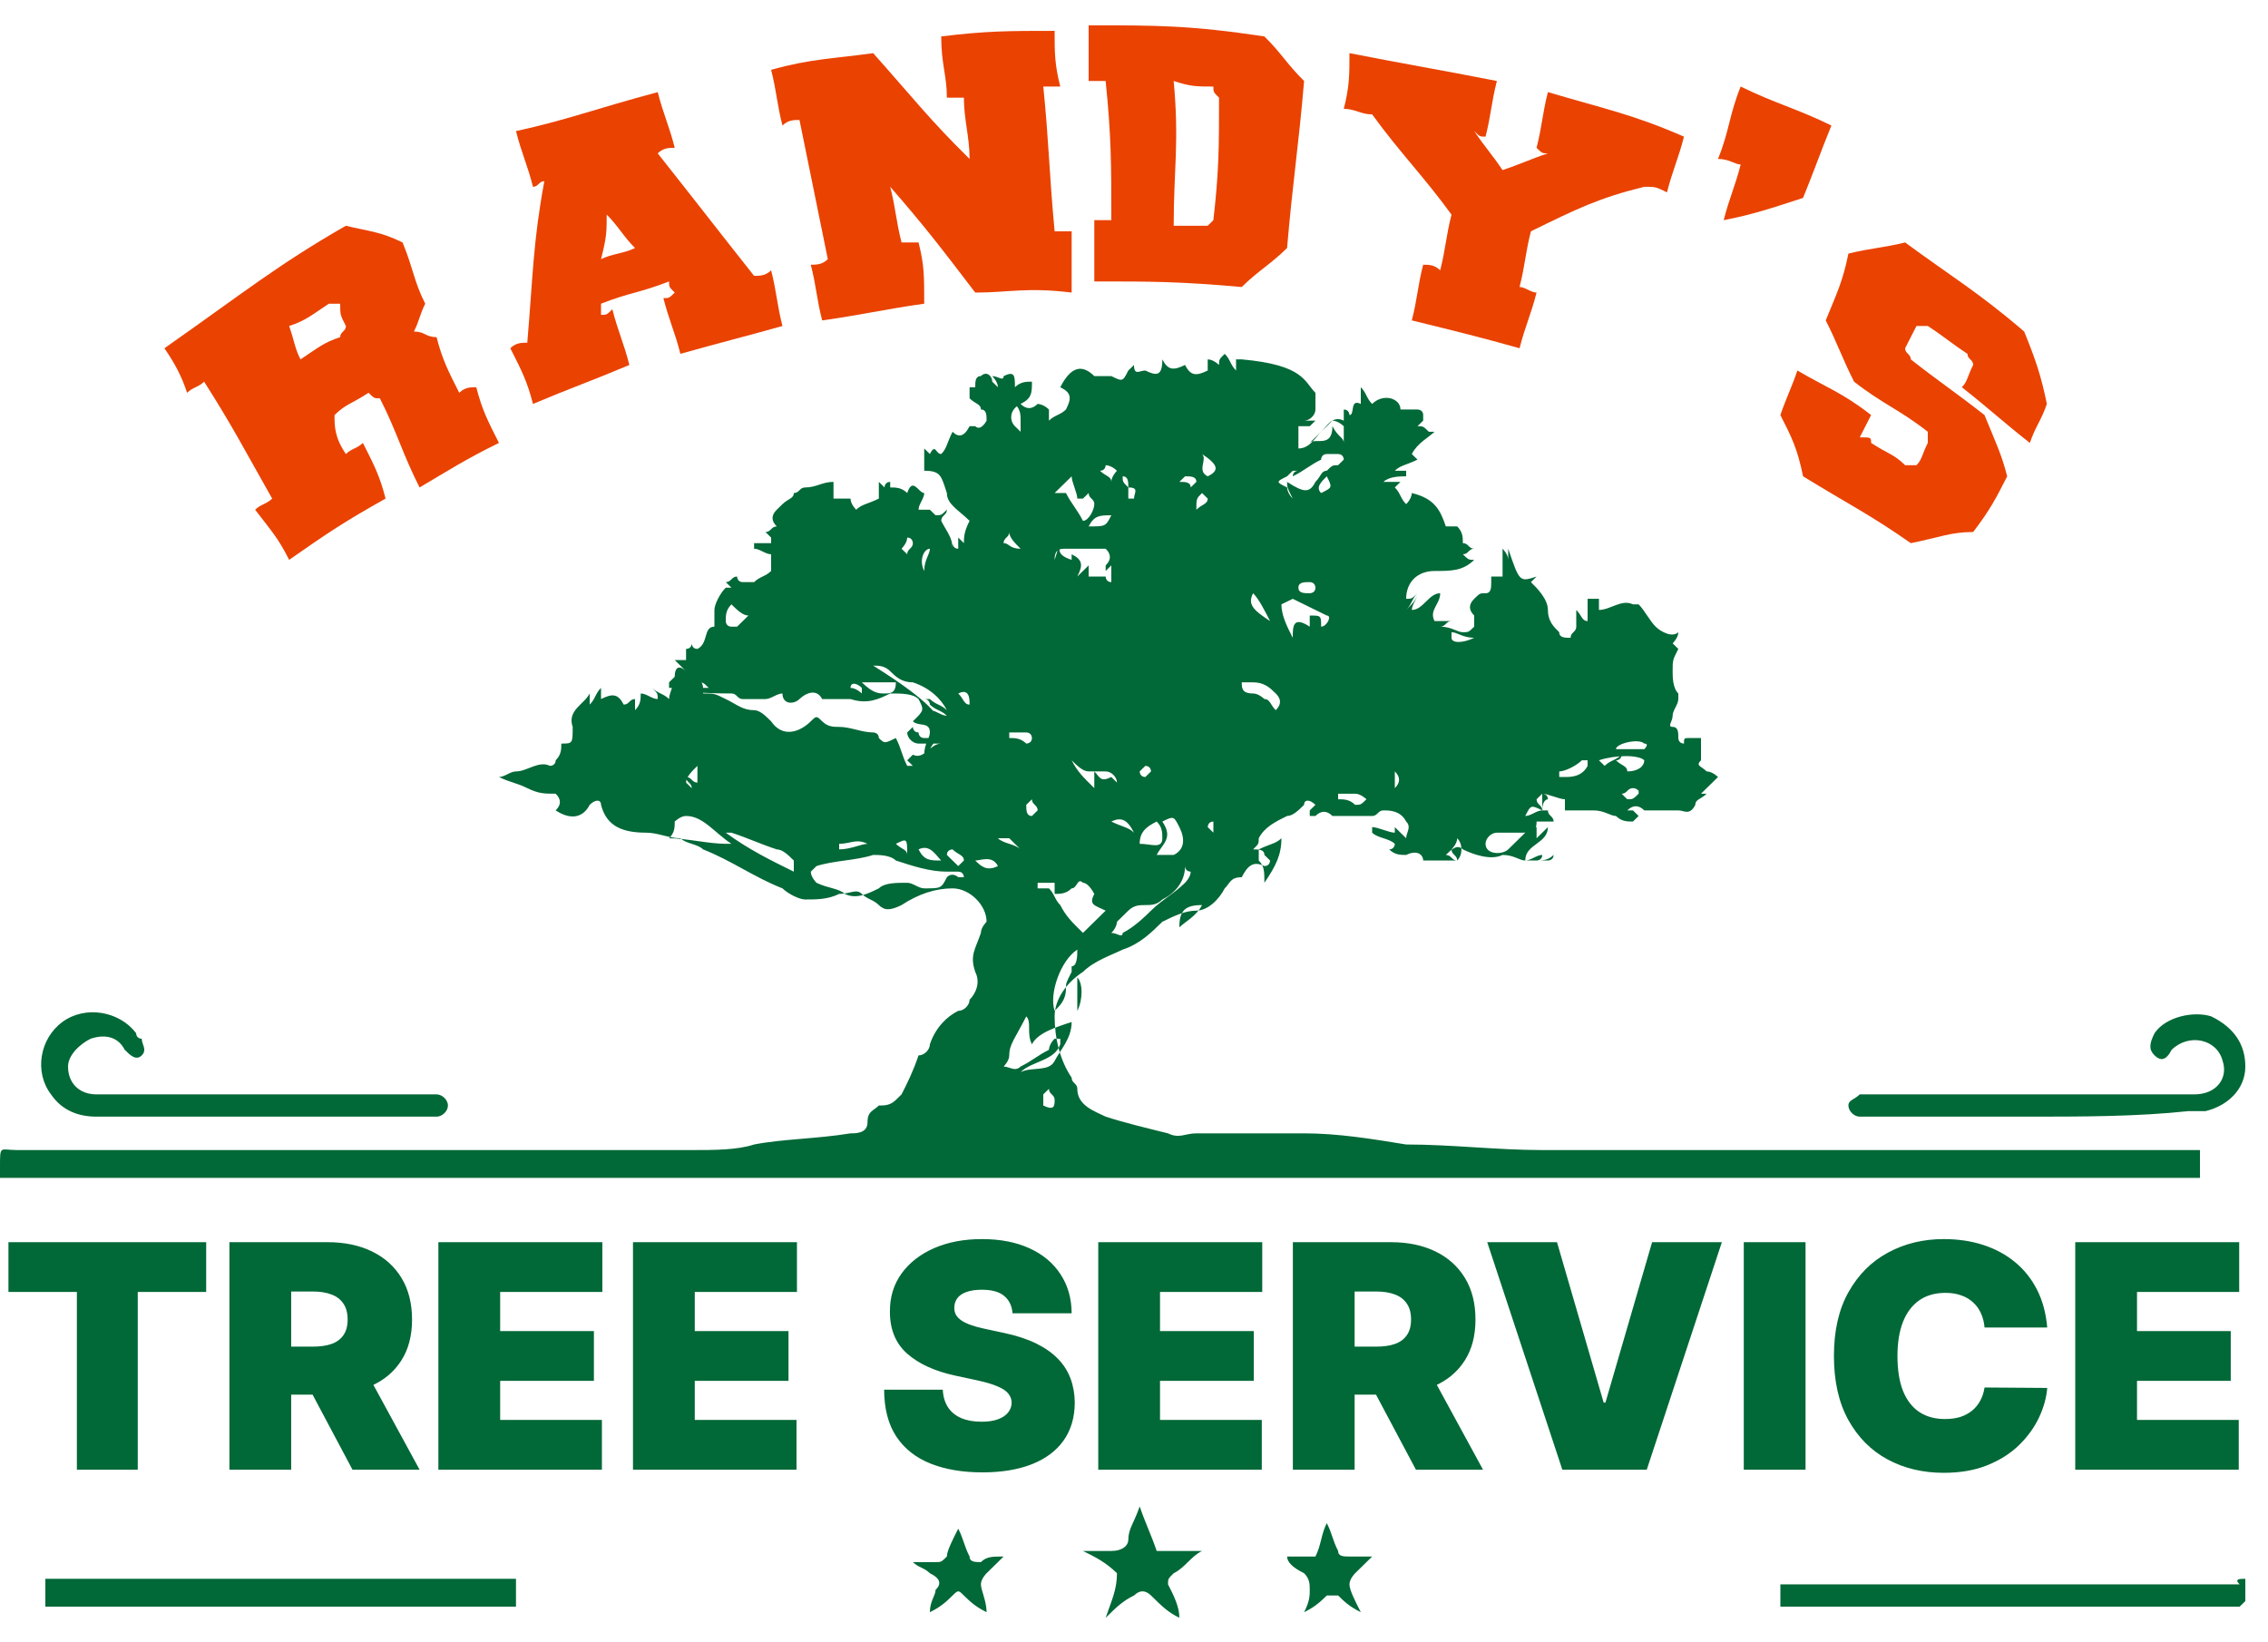 <svg width="87" height="63" viewBox="0 0 87 63" fill="none" xmlns="http://www.w3.org/2000/svg">
<path d="M36.105 27.67C36.105 27.884 36.322 27.884 36.322 28.097C36.54 28.311 36.54 28.311 36.322 28.524C36.105 28.311 35.888 28.311 35.67 28.738L35.453 28.951C35.453 28.524 35.67 28.311 35.67 28.097C35.67 27.67 35.235 27.884 35.017 27.67C35.453 27.243 35.453 27.243 35.235 26.816C35.017 26.602 34.583 26.602 34.148 26.602C33.712 26.816 33.278 27.029 32.625 26.816C32.407 26.816 32.19 26.816 31.973 26.816C31.755 26.816 31.538 26.816 31.538 26.816C31.32 26.388 30.885 26.602 30.668 26.816C30.45 27.029 30.015 27.029 30.015 26.602C29.797 26.602 29.58 26.816 29.363 26.816C29.145 26.816 28.71 26.816 28.492 26.816C28.275 26.816 28.275 26.602 28.058 26.602C27.84 26.602 26.1 26.602 25.883 26.388C26.1 26.388 26.317 26.388 26.535 26.388C26.317 26.388 25.883 26.388 25.665 26.388C25.665 26.388 25.665 26.388 25.665 26.175C25.883 26.175 25.883 26.175 26.1 26.175C26.317 26.175 26.535 26.175 26.753 26.388C26.97 26.388 26.97 26.388 27.188 26.388C26.97 26.175 26.97 26.175 26.753 26.175C26.535 26.175 26.1 26.175 25.883 26.175C25.665 26.175 25.665 26.175 25.448 26.175C25.448 26.175 25.448 26.175 25.665 26.175L25.883 25.961C25.883 25.534 26.1 25.534 26.317 25.748C26.1 25.534 26.1 25.534 25.883 25.32C26.1 25.32 26.317 25.32 26.317 25.32C26.317 25.107 26.317 25.107 26.317 24.893C26.535 24.893 26.535 24.68 26.535 24.68C26.535 24.68 26.535 24.893 26.753 24.893C27.188 24.68 26.97 24.039 27.405 24.039C27.405 23.825 27.405 23.612 27.405 23.398C27.405 23.184 27.622 22.757 27.84 22.544H28.058C28.058 22.544 28.058 22.544 27.84 22.33C28.058 22.33 28.058 22.116 28.275 22.116C28.275 22.116 28.275 22.33 28.492 22.33C28.71 22.33 28.71 22.33 28.927 22.33C29.145 22.116 29.363 22.116 29.58 21.903C29.58 21.903 29.58 21.903 29.58 21.689C29.58 21.476 29.58 21.476 29.58 21.262C29.363 21.262 29.145 21.049 28.927 21.049C28.927 21.049 28.927 21.049 28.927 20.835C29.145 20.835 29.363 20.835 29.58 20.835V20.621C29.58 20.621 29.58 20.621 29.363 20.408C29.58 20.408 29.58 20.194 29.797 20.194C29.58 19.98 29.58 19.767 29.797 19.553L30.015 19.34C30.233 19.126 30.45 19.126 30.45 18.913C30.668 18.913 30.668 18.699 30.885 18.699C31.32 18.699 31.538 18.485 31.973 18.485C31.973 18.699 31.973 18.913 31.973 19.126C32.19 19.126 32.407 19.126 32.625 19.126C32.625 19.34 32.843 19.553 32.843 19.553C33.06 19.34 33.278 19.34 33.712 19.126C33.712 18.913 33.712 18.699 33.712 18.485C33.93 18.699 33.93 18.699 33.93 18.699C33.93 18.699 33.93 18.485 34.148 18.485C34.148 18.699 34.148 18.699 34.148 18.699C34.365 18.699 34.583 18.699 34.8 18.913C35.017 18.272 35.235 18.913 35.453 18.913C35.453 19.126 35.235 19.34 35.235 19.553C35.453 19.553 35.67 19.553 35.67 19.553L35.888 19.767C36.105 19.767 36.105 19.767 36.322 19.553C36.322 19.767 36.105 19.767 36.105 19.98C36.322 20.408 36.54 20.621 36.54 21.049V20.835C36.54 20.835 36.54 21.049 36.758 21.049C36.758 20.835 36.758 20.621 36.758 20.621L36.975 20.835C36.975 20.621 36.975 20.408 37.193 19.98C37.41 20.194 37.41 20.194 37.41 20.194L37.193 19.98C36.758 19.553 36.322 19.34 36.322 18.913C36.105 18.272 36.105 18.058 35.453 18.058C35.453 17.845 35.453 17.845 35.453 17.631C35.453 17.417 35.453 17.417 35.453 17.204L35.67 17.417C35.888 16.99 35.888 17.417 36.105 17.417C36.322 17.204 36.322 16.99 36.54 16.563C36.758 16.777 36.975 16.777 37.193 16.349H37.41C37.627 16.563 37.845 16.136 37.845 16.136C37.845 15.922 37.845 15.709 37.627 15.709C37.627 15.495 37.41 15.495 37.193 15.281C37.193 15.281 37.193 15.068 37.193 14.854C37.41 14.854 37.41 14.854 37.41 14.854C37.41 14.641 37.41 14.427 37.627 14.427C37.845 14.213 38.062 14.427 38.062 14.641L38.28 14.854C38.28 14.641 38.062 14.427 38.062 14.427C38.28 14.427 38.498 14.641 38.498 14.427C38.932 14.213 38.932 14.427 38.932 14.854C39.15 14.641 39.367 14.641 39.585 14.641C39.585 15.068 39.585 15.281 39.15 15.495C38.715 15.709 38.715 16.136 38.932 16.349L39.15 16.563C39.15 16.349 39.15 16.349 39.15 16.136C39.15 15.922 39.15 15.709 38.932 15.495C39.15 15.495 39.15 15.495 39.15 15.495C39.367 15.709 39.585 15.709 39.803 15.495C39.803 15.495 40.02 15.495 40.237 15.709C40.237 15.709 40.237 15.922 40.237 16.136C40.455 15.922 40.672 15.922 40.89 15.709C41.108 15.281 41.108 15.068 40.672 14.854C41.108 14 41.542 14 41.977 14.427C42.195 14.427 42.413 14.427 42.63 14.427C43.065 14.641 43.065 14.641 43.282 14.213L43.5 14C43.5 14.427 43.718 14.213 43.935 14.213C44.37 14.427 44.587 14.427 44.587 13.786C44.805 14.213 45.023 14.213 45.458 14C45.675 14.427 45.892 14.427 46.328 14.213C46.328 14.213 46.328 14 46.328 13.786C46.545 13.786 46.763 14 46.763 14C46.763 13.786 46.763 13.786 46.98 13.573C47.197 13.786 47.197 14 47.415 14.213C47.415 14 47.415 13.786 47.415 13.786C47.415 13.786 47.415 13.786 47.633 13.786C50.025 14 50.025 14.641 50.46 15.068C50.46 15.281 50.46 15.495 50.46 15.709C50.46 15.922 50.242 16.136 50.025 16.136H50.242H50.46L50.242 16.349C50.025 16.349 50.025 16.349 49.807 16.349C49.807 16.563 49.807 16.777 49.807 17.204C50.242 17.204 50.46 16.777 50.678 16.563C50.895 16.349 51.112 15.922 51.547 16.136C51.547 15.922 51.547 15.922 51.547 15.709C51.765 15.709 51.765 15.922 51.765 15.922C51.983 15.922 51.765 15.281 52.2 15.495C52.2 15.281 52.2 15.068 52.2 14.854C52.417 15.068 52.417 15.281 52.635 15.495C53.07 15.068 53.722 15.281 53.722 15.709C53.94 15.709 54.157 15.709 54.375 15.709C54.375 15.709 54.593 15.709 54.593 15.922C54.593 15.922 54.593 15.922 54.593 16.136L54.375 16.349C54.593 16.349 54.593 16.349 54.81 16.563H55.028C54.81 16.777 54.375 16.99 54.157 17.417L54.375 17.631C53.94 17.845 53.722 17.845 53.505 18.058C53.722 18.058 53.722 18.058 53.94 18.058C53.94 18.058 53.94 18.058 53.94 18.272C53.722 18.272 53.288 18.272 53.07 18.485C53.288 18.485 53.505 18.485 53.722 18.485C53.505 18.699 53.505 18.699 53.505 18.699C53.722 18.913 53.722 19.126 53.94 19.34C54.157 19.126 54.157 18.913 54.157 18.913C55.028 19.126 55.245 19.553 55.462 20.194C55.68 20.194 55.68 20.194 55.898 20.194C56.115 20.408 56.115 20.621 56.115 20.835C56.333 20.835 56.333 21.049 56.55 21.049C56.333 21.049 56.333 21.262 56.115 21.262C56.333 21.476 56.333 21.476 56.55 21.476C56.115 21.903 55.68 21.903 55.028 21.903C54.375 21.903 53.94 22.33 53.94 22.971C54.157 22.971 54.157 22.971 54.375 22.757C54.157 22.971 54.157 23.184 53.94 23.398C54.157 23.184 54.375 22.971 54.375 22.757C54.375 22.971 54.157 23.184 54.157 23.398C54.593 23.398 54.81 22.757 55.245 22.757C55.245 23.184 54.81 23.398 55.028 23.825H55.245C55.462 23.825 55.462 23.825 55.68 23.825C55.462 23.825 55.462 24.039 55.245 24.039C55.68 24.039 55.898 24.252 56.115 24.252C56.333 24.252 56.333 24.252 56.55 24.039C56.55 24.039 56.55 23.825 56.55 23.612C56.333 23.398 56.333 23.184 56.55 22.971C56.767 22.757 56.767 22.757 56.985 22.757C57.203 22.757 57.203 22.544 57.203 22.33V22.116C57.42 22.116 57.638 22.116 57.638 22.116C57.638 21.689 57.638 21.476 57.638 21.049C57.638 21.049 57.855 21.262 57.855 21.476C57.855 21.262 57.855 21.262 57.855 21.049C58.29 22.33 58.29 22.33 58.943 22.116L58.725 22.33C58.943 22.544 59.377 22.971 59.377 23.398C59.377 23.825 59.595 24.039 59.812 24.252C59.812 24.466 60.03 24.466 60.248 24.466C60.248 24.252 60.465 24.252 60.465 24.039C60.465 23.825 60.465 23.612 60.465 23.398C60.682 23.612 60.682 23.825 60.9 23.825C60.9 23.612 60.9 23.398 60.9 22.971C61.117 22.971 61.117 22.971 61.335 22.971C61.335 23.184 61.335 23.184 61.335 23.398C61.77 23.398 62.205 22.971 62.64 23.184H62.858C63.075 23.398 63.292 23.825 63.51 24.039C63.727 24.252 64.162 24.466 64.38 24.252C64.38 24.466 64.162 24.68 64.162 24.68L64.38 24.893C64.162 25.32 64.162 25.32 64.162 25.748C64.162 25.961 64.162 26.388 64.38 26.602V26.816C64.38 27.029 64.162 27.243 64.162 27.456C64.162 27.67 63.945 27.884 64.162 27.884C64.38 27.884 64.38 28.097 64.38 28.311C64.38 28.311 64.38 28.524 64.597 28.524C64.597 28.311 64.597 28.311 64.815 28.311C65.032 28.311 65.032 28.311 65.25 28.311V28.524C65.25 28.738 65.25 28.738 65.25 28.951V29.165C65.032 29.379 65.25 29.379 65.468 29.592C65.685 29.592 65.903 29.806 65.903 29.806C65.685 30.02 65.468 30.233 65.25 30.447H65.468C65.25 30.66 65.032 30.66 65.032 30.874C64.815 31.301 64.597 31.087 64.38 31.087C64.162 31.087 63.727 31.087 63.51 31.087C63.292 31.087 63.075 31.087 63.075 31.087C62.858 30.874 62.64 30.874 62.422 31.087H62.64L62.858 31.301L62.64 31.515C62.422 31.515 62.205 31.515 61.987 31.301C61.77 31.301 61.553 31.087 61.117 31.087C60.682 31.087 60.465 31.087 60.03 31.087C60.03 30.874 60.03 30.874 60.03 30.66C59.812 30.66 59.377 30.447 59.16 30.447C59.16 30.66 59.16 30.874 59.16 31.087H59.377C59.377 31.301 59.595 31.301 59.595 31.515C59.377 31.515 59.16 31.515 58.943 31.515C58.943 31.942 58.725 31.942 58.29 31.942C58.072 31.942 57.638 31.942 57.42 31.942C57.203 31.942 56.985 32.156 56.985 32.369C56.985 32.796 57.638 32.796 57.855 32.583C58.072 32.369 58.29 32.156 58.508 31.942C58.508 31.942 58.725 31.728 58.943 31.728C58.943 31.942 58.943 31.942 58.943 32.156C59.16 31.942 59.16 31.942 59.377 31.728C59.377 32.369 58.508 32.369 58.508 33.01C58.725 33.01 58.943 32.796 59.16 32.796C59.16 33.01 58.943 33.01 58.943 33.01C59.16 33.01 59.377 33.01 59.595 32.796C59.595 33.01 59.377 33.01 59.377 33.01C59.16 33.01 58.725 33.01 58.508 33.01C58.29 33.01 58.072 32.796 57.638 32.796C57.203 33.01 56.55 32.796 56.115 32.583C55.898 32.369 55.68 32.583 55.462 32.796C55.68 32.796 55.68 33.01 55.898 33.01C55.462 33.01 55.028 33.01 54.593 33.01C54.593 32.796 54.375 32.583 53.94 32.796C53.722 32.796 53.505 32.796 53.288 32.583C53.505 32.583 53.505 32.369 53.505 32.369C53.288 32.156 52.852 32.156 52.635 31.942C52.635 31.942 52.635 31.942 52.635 31.728C52.852 31.728 53.288 31.942 53.505 31.942V31.728C53.722 31.942 53.722 31.942 53.94 32.156C53.94 31.942 54.157 31.728 53.94 31.515C53.722 31.087 53.288 31.087 53.07 31.087C52.852 31.087 52.852 31.301 52.635 31.301C52.2 31.301 51.765 31.301 51.33 31.301H51.112C50.895 31.087 50.678 31.087 50.46 31.301H50.242V31.087C50.242 31.087 50.242 31.087 50.46 30.874C50.242 30.66 50.025 30.66 50.025 30.874C49.807 31.087 49.59 31.301 49.373 31.301C48.938 31.515 48.502 31.728 48.285 32.156C48.285 32.369 48.285 32.369 48.068 32.583C48.285 32.583 48.502 32.583 48.502 32.796L48.72 33.01C48.72 33.01 48.72 33.223 48.502 33.223C48.068 33.01 47.85 33.223 47.633 33.651C47.197 33.651 47.197 33.864 46.98 34.078C46.763 34.505 46.328 34.932 45.892 34.932C45.458 34.932 45.023 35.146 44.587 35.359C44.153 35.787 43.718 36.214 43.065 36.427C42.63 36.641 41.977 36.855 41.542 37.282C40.89 37.709 40.455 38.35 40.455 38.99C40.455 39.845 40.672 40.699 41.108 41.34C41.108 41.554 41.325 41.554 41.325 41.767C41.325 42.408 41.977 42.622 42.413 42.835C43.065 43.049 43.935 43.262 44.805 43.476C45.24 43.69 45.458 43.476 45.892 43.476C46.328 43.476 46.763 43.476 46.98 43.476C47.633 43.476 48.285 43.476 48.938 43.476C49.373 43.476 49.59 43.476 50.025 43.476C51.33 43.476 52.635 43.69 53.94 43.903C55.68 43.903 57.42 44.117 59.16 44.117C67.425 44.117 75.69 44.117 83.955 44.117C84.172 44.117 84.172 44.117 84.39 44.117C84.39 44.544 84.39 44.758 84.39 45.185C56.115 45.185 28.058 45.185 0 45.185C0 44.971 0 44.971 0 44.758C0 43.903 3.8892e-07 44.117 0.652 44.117C9.352 44.117 18.052 44.117 26.535 44.117C27.405 44.117 28.275 44.117 28.927 43.903C30.015 43.69 31.32 43.69 32.625 43.476C32.843 43.476 33.278 43.476 33.278 43.049C33.278 42.622 33.495 42.622 33.712 42.408C33.93 42.408 34.148 42.408 34.365 42.194L34.583 41.981C34.8 41.554 35.017 41.127 35.235 40.486C35.453 40.486 35.67 40.272 35.67 40.059C35.888 39.418 36.322 38.99 36.758 38.777C36.975 38.777 37.193 38.563 37.193 38.35C37.41 38.136 37.627 37.709 37.41 37.282C37.193 36.641 37.41 36.427 37.627 35.787C37.627 35.573 37.845 35.359 37.845 35.359C37.845 34.719 37.193 34.078 36.54 34.078C35.888 34.078 35.235 34.291 34.583 34.719C34.148 34.932 33.93 34.932 33.712 34.719C33.495 34.505 33.278 34.505 33.06 34.291C32.843 34.078 32.625 34.291 32.19 34.291C31.755 34.505 31.32 34.505 30.885 34.505C30.668 34.505 30.233 34.291 30.015 34.078C28.927 33.651 28.058 33.01 26.97 32.583C26.753 32.369 26.317 32.369 26.1 32.156C25.665 32.156 25.23 31.942 24.795 31.942C23.925 31.942 23.273 31.728 23.055 30.874C23.055 30.66 22.837 30.66 22.62 30.874C22.402 31.301 21.968 31.515 21.315 31.087C21.532 30.874 21.532 30.66 21.315 30.447C20.88 30.447 20.663 30.447 20.227 30.233C19.793 30.02 19.575 30.02 19.14 29.806C19.358 29.806 19.575 29.592 19.793 29.592C20.227 29.592 20.663 29.165 21.098 29.379C21.098 29.379 21.315 29.379 21.315 29.165C21.532 28.951 21.532 28.738 21.532 28.524C21.968 28.524 21.968 28.524 21.968 27.884C21.75 27.243 22.402 27.029 22.62 26.602C22.62 26.816 22.62 26.816 22.62 27.029C22.837 26.816 22.837 26.602 23.055 26.388C23.055 26.602 23.055 26.602 23.055 26.816C23.49 26.602 23.707 26.602 23.925 27.029C24.142 27.029 24.142 26.816 24.36 26.816C24.36 27.029 24.36 27.029 24.36 27.243C24.578 27.029 24.578 26.816 24.578 26.602C24.795 26.602 25.012 26.816 25.23 26.816C25.23 26.602 25.23 26.602 25.012 26.388C25.23 26.602 25.448 26.602 25.665 26.816C25.665 26.602 25.883 26.175 25.883 25.961C25.883 26.175 25.883 26.175 25.883 26.388L26.1 26.175C26.1 25.961 26.535 25.961 26.753 25.961C26.753 25.961 26.97 26.175 26.97 26.388V26.602C27.405 26.602 27.405 26.602 27.84 26.816C28.275 27.029 28.492 27.243 28.927 27.243C29.145 27.243 29.363 27.456 29.58 27.67C30.015 28.311 30.668 28.097 31.102 27.67C31.32 27.456 31.32 27.456 31.538 27.67C31.755 27.884 31.973 27.884 32.19 27.884C32.625 27.884 33.06 28.097 33.495 28.097C33.495 28.097 33.712 28.097 33.712 28.311C33.93 28.524 33.93 28.524 34.365 28.311C34.583 28.738 34.583 28.951 34.8 29.379C34.8 29.379 34.8 29.379 35.017 29.379L34.8 29.165L35.017 28.951C35.453 29.165 35.67 28.524 36.105 28.524C35.888 28.524 35.888 28.524 35.67 28.524C35.453 28.524 35.453 28.524 35.235 28.524C35.017 28.524 34.8 28.311 34.8 28.097L35.017 27.884C35.017 27.884 35.017 28.097 35.235 28.097C35.235 28.097 35.235 28.311 35.453 28.311H35.67C35.67 28.097 35.67 28.097 35.67 27.884C35.888 27.884 35.888 28.097 36.105 28.097C35.888 27.884 35.888 27.67 35.67 27.456C35.67 27.456 35.67 27.456 35.67 27.243C35.888 27.243 36.105 27.456 36.322 27.456C36.105 27.243 35.888 27.243 35.67 27.029C35.67 27.029 35.67 26.816 35.453 26.816H35.67C35.888 27.029 36.105 27.029 36.322 27.243C36.105 26.816 35.67 26.388 35.017 26.175C34.583 26.175 34.365 25.961 34.148 25.748C33.93 25.534 33.712 25.534 33.495 25.534C35.888 27.029 35.888 27.456 36.105 27.67ZM36.758 33.651H36.975C36.975 33.651 36.975 33.437 36.758 33.437C36.758 33.437 36.54 33.437 36.322 33.437C35.67 33.437 35.017 33.223 34.365 33.01C34.148 32.796 33.712 32.796 33.495 32.796C32.843 33.01 31.973 33.01 31.32 33.223L31.102 33.437C31.102 33.651 31.32 33.864 31.32 33.864C31.755 34.078 32.19 34.078 32.407 34.291C32.843 34.505 33.278 34.291 33.712 34.078C33.93 33.864 34.365 33.864 34.8 33.864C35.017 33.864 35.235 34.078 35.453 34.078C36.105 34.078 36.105 34.078 36.322 33.651C36.54 33.437 36.758 33.651 36.758 33.651ZM38.715 40.486C38.715 40.699 38.498 40.913 38.498 40.913C38.715 40.913 38.932 41.127 39.15 40.913C39.585 40.699 39.803 40.486 40.237 40.272C40.237 40.272 40.237 40.059 40.455 39.845H40.672V40.059C40.455 40.699 39.585 40.699 39.15 41.127C39.585 40.913 40.237 41.127 40.455 40.699C40.672 40.272 41.108 39.845 41.108 39.204C40.455 39.418 39.803 39.631 39.585 40.059C39.367 39.631 39.585 39.204 39.367 38.99C38.932 39.845 38.715 40.059 38.715 40.486ZM40.672 20.621C40.89 20.621 40.89 20.621 40.672 20.621C40.672 21.049 40.455 21.262 41.108 21.476V21.262C41.542 21.476 41.542 21.689 41.325 22.116L41.542 21.903L41.76 21.689C41.76 21.903 41.76 22.116 41.76 22.33V22.116C41.977 22.116 42.195 22.116 42.413 22.116C42.413 22.116 42.413 22.33 42.63 22.33C42.63 22.116 42.63 21.903 42.63 21.689L42.413 21.903V21.689C42.63 21.476 42.63 21.262 42.413 21.049C42.195 21.049 41.977 21.049 41.977 21.049C41.542 21.049 41.325 21.049 40.89 21.049C40.672 21.049 40.455 21.049 40.455 21.476C40.672 20.835 40.672 20.621 40.672 20.621ZM40.455 33.864C40.237 33.864 40.02 33.864 39.803 33.864C39.803 33.864 39.803 33.864 39.803 34.078C40.02 34.078 40.02 34.078 40.237 34.078C40.455 34.291 40.455 34.505 40.672 34.719C40.89 35.146 41.108 35.359 41.542 35.787C41.76 35.573 41.977 35.359 42.413 34.932C41.977 34.719 41.76 34.719 41.977 34.291C41.977 34.291 41.76 33.864 41.542 33.864C41.325 33.651 41.325 34.078 41.108 34.078C40.89 34.291 40.672 34.291 40.455 34.291C40.455 33.864 40.455 33.864 40.455 33.864ZM44.587 34.505C44.37 34.719 44.153 34.719 43.935 34.719C43.718 34.719 43.5 34.719 43.282 34.932C43.065 35.146 43.065 35.146 42.847 35.359C42.847 35.359 42.847 35.573 42.63 35.787C42.847 35.787 43.065 36 43.065 35.787C43.5 35.573 43.935 35.146 44.153 34.932C44.587 34.505 45.023 34.291 45.458 33.864C45.458 33.864 45.675 33.651 45.675 33.437C45.675 33.437 45.458 33.437 45.458 33.223C45.458 33.864 45.023 34.291 44.587 34.505ZM25.665 32.156C26.317 32.156 27.188 32.369 27.84 32.369C27.84 32.369 27.84 32.369 28.058 32.369C27.405 31.942 26.97 31.301 26.317 31.301C26.1 31.301 25.883 31.515 25.883 31.515C25.883 31.728 25.883 31.942 25.665 32.156C25.665 32.156 25.665 31.942 25.665 32.156ZM50.242 24.039C50.242 23.825 50.242 23.612 50.242 23.612C50.678 23.612 50.678 23.612 50.678 24.039C50.895 24.039 51.112 23.612 50.895 23.612C50.46 23.398 50.025 23.184 49.59 22.971L49.155 23.184C49.155 23.612 49.373 24.039 49.59 24.466C49.59 24.039 49.59 23.612 50.242 24.039ZM30.45 33.437C30.668 33.437 30.668 33.437 30.45 33.437C30.45 33.223 30.45 33.01 30.45 33.01C30.233 32.796 30.015 32.583 29.797 32.583C29.145 32.369 28.71 32.156 28.058 31.942C28.058 31.942 28.058 31.942 27.84 31.942C28.71 32.583 29.58 33.01 30.45 33.437ZM50.46 18.485C50.678 18.272 50.678 18.058 50.895 18.058C51.112 17.845 51.112 17.845 51.33 17.845L51.547 17.631C51.547 17.631 51.547 17.417 51.33 17.417C51.112 17.417 51.112 17.417 50.895 17.417C50.678 17.417 50.678 17.631 50.678 17.631C50.242 17.845 50.025 18.058 49.59 18.272L49.373 18.485C50.025 18.913 50.242 18.913 50.46 18.485ZM44.37 32.796C44.587 32.796 45.023 32.796 45.023 32.796C45.458 32.583 45.458 32.156 45.24 31.728C45.023 31.301 45.023 31.301 44.587 31.515C45.023 32.156 44.587 32.369 44.37 32.796ZM41.977 19.34C41.977 19.126 41.76 19.126 41.76 18.913L41.542 19.126C41.542 19.126 41.542 19.126 41.325 19.126C41.325 18.913 41.108 18.485 41.108 18.272C40.89 18.485 40.672 18.699 40.455 18.913H40.672C40.672 18.913 40.672 18.913 40.89 18.913C41.108 19.34 41.325 19.553 41.542 19.98C41.76 19.98 41.977 19.553 41.977 19.34ZM49.155 32.156C48.938 32.369 48.72 32.369 48.285 32.583C48.285 32.583 48.285 32.583 48.285 32.796V33.01C48.502 33.223 48.502 33.437 48.502 33.864C48.938 33.223 49.155 32.796 49.155 32.156ZM48.938 26.602C48.72 26.388 48.502 26.175 48.068 26.175C47.85 26.175 47.85 26.175 47.633 26.175C47.633 26.388 47.633 26.602 48.068 26.602C48.285 26.602 48.502 26.816 48.502 26.816C48.72 26.816 48.72 27.029 48.938 27.243C49.155 27.029 49.155 26.816 48.938 26.602ZM63.075 29.165C62.858 28.951 61.987 28.951 61.335 29.165L61.553 29.379C61.77 29.165 61.987 29.165 62.205 28.951C62.205 28.951 62.205 29.165 61.987 29.165C62.205 29.379 62.422 29.379 62.422 29.592C62.858 29.592 63.075 29.379 63.075 29.165ZM60.9 29.379V29.165H60.682C60.465 29.379 60.03 29.592 59.812 29.592V29.806H60.03C60.248 29.806 60.682 29.806 60.9 29.379ZM41.325 36.427C40.672 36.855 40.237 38.136 40.455 38.777C40.672 38.563 40.89 38.35 40.89 37.922C40.89 37.709 40.89 37.709 41.108 37.282V37.068C41.325 37.068 41.325 36.641 41.325 36.427ZM41.977 30.233C41.977 30.02 41.977 29.806 41.977 29.592C42.195 29.806 42.195 30.02 42.63 29.806L42.847 30.02C42.847 29.806 42.63 29.592 42.413 29.592C42.195 29.592 41.977 29.592 41.76 29.592C41.542 29.592 41.325 29.379 41.108 29.165C41.325 29.592 41.542 29.806 41.977 30.233ZM51.547 16.99C51.547 16.777 51.547 16.563 51.547 16.349C51.547 16.349 51.33 16.136 51.112 16.136C50.895 16.349 50.46 16.777 50.242 16.99C50.46 16.777 51.112 17.204 51.112 16.349C51.33 16.777 51.547 16.777 51.547 16.99ZM44.587 32.156C44.587 31.942 44.587 31.728 44.37 31.515C43.935 31.728 43.718 31.942 43.718 32.369C44.153 32.369 44.587 32.583 44.587 32.156ZM49.373 18.485L49.59 18.272C49.59 18.272 49.59 18.058 49.807 18.058H49.59L49.373 18.272C48.938 18.485 48.938 18.485 49.373 18.699C49.373 18.699 49.373 18.913 49.59 19.126C49.373 18.699 49.373 18.699 49.373 18.485ZM63.075 28.738C63.075 28.738 63.292 28.524 63.075 28.524C62.858 28.311 61.987 28.524 61.987 28.738C62.422 28.738 62.858 28.738 63.075 28.738ZM33.93 26.602C34.148 26.602 34.365 26.602 34.365 26.175C33.93 26.175 33.495 26.175 33.06 26.175C33.495 26.602 33.712 26.602 33.93 26.602ZM48.068 22.757C47.85 23.184 48.068 23.398 48.72 23.825C48.502 23.398 48.285 22.971 48.068 22.757ZM28.058 23.184C28.058 23.398 28.058 23.398 28.058 23.184C27.84 23.398 27.84 23.612 27.84 23.825C27.84 23.825 27.84 24.039 28.058 24.039H28.275C28.275 24.039 28.492 23.825 28.71 23.612C28.492 23.612 28.275 23.398 28.058 23.184ZM26.317 30.02L26.535 30.233C26.535 30.02 26.317 30.02 26.317 29.806C26.535 29.806 26.535 30.02 26.753 30.02C26.753 29.806 26.753 29.592 26.753 29.379C26.535 29.592 26.317 29.806 26.317 30.02ZM43.282 18.699C43.282 18.913 43.282 18.913 43.282 19.126H43.5C43.5 18.913 43.718 18.699 43.282 18.699C43.282 18.485 43.282 18.272 43.065 18.272C43.065 18.485 43.065 18.485 43.282 18.699ZM46.328 18.272C46.763 18.058 46.763 17.845 46.11 17.417C46.328 17.631 45.892 18.058 46.328 18.272ZM55.898 32.156C55.898 32.369 55.68 32.583 55.68 32.583C55.68 32.796 55.898 32.796 55.898 33.01C56.115 32.796 56.115 32.369 55.898 32.156ZM51.983 30.874C52.2 30.874 52.2 30.874 52.417 30.66C52.417 30.66 52.2 30.447 51.983 30.447C51.765 30.447 51.547 30.447 51.33 30.447C51.33 30.447 51.33 30.447 51.33 30.66C51.547 30.66 51.765 30.66 51.983 30.874ZM40.455 42.194C40.455 41.981 40.237 41.981 40.237 41.767L40.02 41.981C40.02 42.194 40.02 42.194 40.02 42.408C40.455 42.622 40.455 42.408 40.455 42.194ZM41.325 37.495C41.325 37.922 41.325 38.35 41.325 38.777C41.542 38.35 41.542 37.709 41.325 37.495ZM46.11 34.719C45.458 34.719 45.24 34.932 45.24 35.573C45.458 35.359 45.892 35.146 46.11 34.719ZM38.28 33.223C38.062 32.796 37.627 33.01 37.41 33.01C37.627 33.223 37.845 33.437 38.28 33.223ZM42.63 18.485C42.63 18.272 42.847 18.058 42.847 18.058C42.63 17.845 42.413 17.845 42.413 17.845C42.413 17.845 42.413 18.058 42.195 18.058C42.413 18.272 42.63 18.272 42.63 18.485ZM39.367 28.524C39.367 28.524 39.585 28.524 39.585 28.311C39.585 28.311 39.585 28.097 39.367 28.097C39.15 28.097 38.932 28.097 38.715 28.097V28.311C38.932 28.311 39.15 28.311 39.367 28.524ZM42.63 19.767C42.195 19.767 41.977 19.767 41.76 20.194C42.413 20.194 42.413 20.194 42.63 19.767ZM56.55 24.466C56.115 24.466 55.898 24.252 55.68 24.252C55.68 24.252 55.68 24.252 55.68 24.466C55.68 24.68 56.115 24.68 56.55 24.466ZM36.105 33.01C35.888 32.796 35.67 32.369 35.235 32.583C35.453 33.01 35.67 33.01 36.105 33.01ZM39.585 31.301L39.803 31.087C39.803 30.874 39.585 30.874 39.585 30.66L39.367 30.874C39.367 31.087 39.367 31.301 39.585 31.301ZM33.278 32.369C33.278 32.369 33.278 32.156 33.278 32.369C32.843 32.156 32.625 32.369 32.19 32.369V32.583C32.625 32.583 33.06 32.369 33.278 32.369ZM45.675 18.699L45.892 18.485C45.892 18.272 45.675 18.272 45.458 18.272L45.24 18.485C45.458 18.485 45.675 18.485 45.675 18.699ZM50.678 18.913C50.678 19.126 50.678 19.126 50.678 18.913C51.112 18.699 51.112 18.699 50.895 18.272C50.678 18.485 50.46 18.699 50.678 18.913ZM50.242 22.757C50.242 22.757 50.46 22.757 50.46 22.544C50.46 22.544 50.46 22.33 50.242 22.33C50.025 22.33 49.807 22.33 49.807 22.544C49.807 22.757 50.025 22.757 50.242 22.757ZM45.892 19.553C46.11 19.34 46.328 19.34 46.328 19.126L46.11 18.913C45.892 19.126 45.892 19.126 45.892 19.553ZM62.64 30.233C62.422 30.233 62.422 30.447 62.205 30.447L62.422 30.66C62.64 30.66 62.64 30.66 62.858 30.447C62.858 30.447 62.858 30.447 62.858 30.233C62.858 30.447 62.858 30.233 62.64 30.233ZM36.975 33.01C36.975 32.796 36.758 32.796 36.54 32.583C36.54 32.583 36.322 32.583 36.322 32.796C36.54 33.01 36.54 33.01 36.758 33.223C36.975 33.01 36.975 33.01 36.975 33.01ZM35.453 21.903C35.453 21.476 35.67 21.262 35.67 21.049C35.453 21.049 35.235 21.476 35.453 21.903ZM38.715 32.156C38.498 32.156 38.498 32.156 38.28 32.156C38.498 32.369 38.932 32.369 39.15 32.583C38.932 32.369 38.715 32.156 38.715 32.156ZM39.15 21.049C38.932 20.835 38.715 20.621 38.715 20.408C38.715 20.621 38.498 20.621 38.498 20.835C38.715 20.835 38.715 21.049 39.15 21.049ZM34.583 21.049L34.8 21.262C34.8 21.049 35.017 21.049 35.017 20.835C35.017 20.835 35.017 20.621 34.8 20.621C34.8 20.835 34.583 21.049 34.583 21.049ZM44.153 29.592C44.153 29.592 44.153 29.379 43.935 29.379L43.718 29.592C43.718 29.592 43.718 29.806 43.935 29.806L44.153 29.592ZM43.5 31.942C43.282 31.515 43.065 31.301 42.63 31.515C43.065 31.728 43.282 31.728 43.5 31.942ZM32.625 26.388C32.843 26.388 33.06 26.602 33.06 26.602V26.388C32.843 26.175 32.625 26.175 32.625 26.388C32.407 26.388 32.407 26.388 32.625 26.388ZM59.377 30.66C59.377 30.447 59.16 30.447 59.16 30.447L58.943 30.66C58.943 30.874 59.16 30.874 59.16 31.087C59.16 30.66 59.377 30.66 59.377 30.66ZM34.365 32.369C34.583 32.583 34.8 32.583 34.8 32.796C34.8 32.156 34.8 32.156 34.365 32.369ZM46.545 31.515C46.328 31.515 46.328 31.515 46.545 31.515C46.328 31.515 46.328 31.728 46.328 31.728L46.545 31.942C46.545 31.942 46.545 31.728 46.545 31.515ZM37.193 27.029C37.193 26.816 37.193 26.388 36.758 26.602C36.975 26.816 36.975 27.029 37.193 27.029ZM59.16 31.087C58.725 30.874 58.725 30.874 58.508 31.301C58.725 31.301 58.943 31.087 59.16 31.087ZM53.505 30.233C53.722 30.02 53.722 29.806 53.505 29.592C53.505 29.806 53.505 30.02 53.505 30.233Z" fill="#016837"/>
<path d="M86.13 60.564C86.13 60.777 86.13 61.204 86.13 61.418L85.912 61.632H85.695C80.04 61.632 74.385 61.632 68.73 61.632C68.513 61.632 68.295 61.632 68.295 61.632C68.295 61.418 68.295 60.991 68.295 60.777C68.295 60.777 68.295 60.777 68.513 60.777H68.73C74.385 60.777 80.257 60.777 85.912 60.777C85.695 60.564 85.912 60.564 86.13 60.564Z" fill="#016837"/>
<path d="M19.793 60.564C19.793 60.991 19.793 61.204 19.793 61.632C13.703 61.632 7.83 61.632 1.74 61.632C1.74 61.204 1.74 60.991 1.74 60.564C7.612 60.564 13.703 60.564 19.793 60.564Z" fill="#016837"/>
<path d="M77.865 42.835C75.907 42.835 73.733 42.835 71.775 42.835C71.558 42.835 71.558 42.835 71.34 42.835C71.123 42.835 70.905 42.622 70.905 42.408C70.905 42.194 71.123 42.194 71.34 41.981C71.34 41.981 71.558 41.981 71.775 41.981C75.907 41.981 80.04 41.981 84.172 41.981C85.043 41.981 85.478 41.34 85.26 40.699C85.043 39.845 83.955 39.631 83.302 40.272C83.085 40.699 82.868 40.699 82.65 40.486C82.433 40.272 82.433 40.059 82.65 39.631C83.085 38.99 84.172 38.777 84.825 38.99C85.695 39.418 86.13 40.059 86.13 40.913C86.13 41.767 85.478 42.408 84.608 42.622C84.39 42.622 84.172 42.622 83.955 42.622C81.998 42.835 79.823 42.835 77.865 42.835Z" fill="#016837"/>
<path d="M9.787 42.835C7.83 42.835 5.655 42.835 3.697 42.835C3.045 42.835 2.392 42.622 1.957 41.981C1.305 41.127 1.522 39.845 2.392 39.204C3.262 38.563 4.567 38.777 5.22 39.631C5.22 39.631 5.22 39.845 5.437 39.845C5.437 40.059 5.655 40.272 5.437 40.486C5.22 40.699 5.002 40.486 4.785 40.272C4.567 39.845 4.132 39.631 3.48 39.845C3.045 40.059 2.61 40.486 2.61 40.913C2.61 41.554 3.045 41.981 3.697 41.981C3.915 41.981 3.915 41.981 4.132 41.981C8.265 41.981 12.18 41.981 16.312 41.981C16.53 41.981 16.53 41.981 16.747 41.981C16.965 41.981 17.183 42.194 17.183 42.408C17.183 42.622 16.965 42.835 16.747 42.835C16.53 42.835 16.53 42.835 16.312 42.835C13.92 42.835 11.963 42.835 9.787 42.835Z" fill="#016837"/>
<path d="M45.24 62.059C44.805 61.845 44.587 61.632 44.153 61.204C43.935 60.991 43.718 60.991 43.5 61.204C43.065 61.418 42.847 61.632 42.413 62.059C42.63 61.418 42.847 60.991 42.847 60.35C42.413 59.923 41.977 59.709 41.542 59.496C41.977 59.496 42.413 59.496 42.63 59.496C43.065 59.496 43.282 59.282 43.282 59.069C43.282 58.641 43.5 58.428 43.718 57.787C43.935 58.428 44.153 58.855 44.37 59.496C45.023 59.496 45.458 59.496 46.11 59.496C45.675 59.709 45.458 60.136 45.023 60.35C44.805 60.564 44.805 60.564 44.805 60.777C45.023 61.204 45.24 61.632 45.24 62.059Z" fill="#016837"/>
<path d="M49.373 59.709C49.807 59.709 50.242 59.709 50.46 59.709C50.678 59.282 50.678 58.855 50.895 58.428C51.112 58.855 51.112 59.069 51.33 59.496C51.33 59.709 51.547 59.709 51.765 59.709C51.983 59.709 52.417 59.709 52.635 59.709C52.417 59.923 52.2 60.136 51.983 60.35C51.983 60.35 51.765 60.564 51.765 60.777C51.765 60.991 51.983 61.418 52.2 61.845C51.765 61.632 51.547 61.418 51.33 61.204C51.33 61.204 51.112 61.204 50.895 61.204C50.678 61.418 50.46 61.632 50.025 61.845C50.242 61.418 50.242 61.204 50.242 60.991C50.242 60.777 50.242 60.564 50.025 60.35C49.59 60.136 49.373 59.923 49.373 59.709Z" fill="#016837"/>
<path d="M38.498 59.709C38.28 59.923 38.062 60.136 37.845 60.35C37.845 60.35 37.627 60.564 37.627 60.777C37.627 60.991 37.845 61.418 37.845 61.845C37.41 61.632 37.193 61.418 36.975 61.205C36.758 60.991 36.758 60.991 36.54 61.205C36.322 61.418 36.105 61.632 35.67 61.845C35.67 61.418 35.888 61.205 35.888 60.991C36.105 60.777 36.105 60.564 35.67 60.35C35.453 60.136 35.235 60.136 35.017 59.923C35.235 59.923 35.67 59.923 35.888 59.923C36.105 59.923 36.105 59.923 36.322 59.709C36.322 59.496 36.54 59.069 36.758 58.641C36.975 59.069 36.975 59.282 37.193 59.709C37.193 59.923 37.41 59.923 37.627 59.923C37.845 59.709 38.062 59.709 38.498 59.709Z" fill="#016837"/>
<path d="M0.324 49.56V47.651H7.909V49.56H5.284V56.379H2.949V49.56H0.324ZM8.801 56.379V47.651H12.568C13.216 47.651 13.782 47.769 14.268 48.005C14.754 48.241 15.132 48.58 15.402 49.023C15.671 49.467 15.806 49.998 15.806 50.617C15.806 51.242 15.667 51.769 15.389 52.198C15.113 52.627 14.726 52.951 14.226 53.17C13.728 53.389 13.147 53.498 12.483 53.498H10.233V51.657H12.005C12.284 51.657 12.521 51.623 12.717 51.555C12.916 51.484 13.068 51.371 13.173 51.218C13.281 51.065 13.335 50.864 13.335 50.617C13.335 50.367 13.281 50.164 13.173 50.008C13.068 49.849 12.916 49.732 12.717 49.658C12.521 49.582 12.284 49.543 12.005 49.543H11.17V56.379H8.801ZM13.914 52.373L16.096 56.379H13.522L11.392 52.373H13.914ZM16.816 56.379V47.651H23.106V49.56H19.186V51.06H22.782V52.97H19.186V54.47H23.089V56.379H16.816ZM24.281 56.379V47.651H30.571V49.56H26.651V51.06H30.247V52.97H26.651V54.47H30.554V56.379H24.281ZM38.841 50.379C38.819 50.095 38.712 49.873 38.522 49.714C38.334 49.555 38.049 49.475 37.665 49.475C37.421 49.475 37.221 49.505 37.064 49.565C36.911 49.621 36.797 49.7 36.723 49.799C36.65 49.898 36.611 50.012 36.608 50.14C36.603 50.245 36.621 50.34 36.664 50.425C36.709 50.508 36.78 50.583 36.877 50.651C36.973 50.717 37.097 50.776 37.248 50.83C37.398 50.884 37.577 50.933 37.784 50.975L38.5 51.129C38.983 51.231 39.397 51.366 39.74 51.533C40.084 51.701 40.365 51.898 40.584 52.126C40.803 52.35 40.963 52.603 41.066 52.884C41.171 53.166 41.225 53.472 41.228 53.805C41.225 54.379 41.081 54.864 40.797 55.262C40.513 55.66 40.107 55.962 39.578 56.17C39.053 56.377 38.421 56.481 37.682 56.481C36.924 56.481 36.262 56.369 35.696 56.144C35.134 55.92 34.696 55.575 34.384 55.109C34.074 54.64 33.918 54.041 33.915 53.31H36.165C36.179 53.578 36.246 53.802 36.365 53.984C36.485 54.166 36.652 54.303 36.868 54.397C37.087 54.491 37.347 54.538 37.648 54.538C37.901 54.538 38.113 54.507 38.283 54.444C38.453 54.382 38.583 54.295 38.671 54.184C38.759 54.073 38.804 53.947 38.807 53.805C38.804 53.671 38.76 53.555 38.675 53.455C38.593 53.353 38.456 53.262 38.266 53.183C38.076 53.1 37.819 53.023 37.495 52.953L36.625 52.765C35.853 52.597 35.243 52.318 34.797 51.925C34.354 51.531 34.134 50.992 34.137 50.31C34.134 49.757 34.282 49.272 34.58 48.857C34.881 48.44 35.297 48.114 35.828 47.882C36.363 47.648 36.975 47.532 37.665 47.532C38.37 47.532 38.979 47.65 39.493 47.886C40.008 48.121 40.404 48.454 40.682 48.883C40.963 49.309 41.105 49.808 41.108 50.379H38.841ZM42.129 56.379V47.651H48.419V49.56H44.498V51.06H48.095V52.97H44.498V54.47H48.402V56.379H42.129ZM49.594 56.379V47.651H53.361C54.008 47.651 54.575 47.769 55.061 48.005C55.547 48.241 55.925 48.58 56.195 49.023C56.465 49.467 56.599 49.998 56.599 50.617C56.599 51.242 56.46 51.769 56.182 52.198C55.906 52.627 55.519 52.951 55.019 53.17C54.521 53.389 53.94 53.498 53.276 53.498H51.026V51.657H52.798C53.077 51.657 53.314 51.623 53.51 51.555C53.709 51.484 53.861 51.371 53.966 51.218C54.074 51.065 54.128 50.864 54.128 50.617C54.128 50.367 54.074 50.164 53.966 50.008C53.861 49.849 53.709 49.732 53.51 49.658C53.314 49.582 53.077 49.543 52.798 49.543H51.963V56.379H49.594ZM54.707 52.373L56.889 56.379H54.315L52.185 52.373H54.707ZM59.726 47.651L61.516 53.805H61.584L63.374 47.651H66.05L63.169 56.379H59.931L57.05 47.651H59.726ZM69.26 47.651V56.379H66.891V47.651H69.26ZM78.531 50.924H76.127C76.11 50.725 76.065 50.545 75.991 50.383C75.92 50.221 75.82 50.082 75.692 49.965C75.567 49.846 75.415 49.755 75.237 49.693C75.058 49.627 74.854 49.595 74.627 49.595C74.229 49.595 73.893 49.691 73.617 49.884C73.344 50.078 73.137 50.355 72.995 50.715C72.856 51.076 72.786 51.509 72.786 52.015C72.786 52.549 72.857 52.996 72.999 53.357C73.144 53.715 73.353 53.985 73.626 54.167C73.898 54.346 74.227 54.435 74.61 54.435C74.829 54.435 75.025 54.408 75.198 54.355C75.371 54.298 75.522 54.217 75.65 54.112C75.778 54.007 75.881 53.88 75.961 53.732C76.043 53.582 76.099 53.413 76.127 53.225L78.531 53.242C78.502 53.612 78.398 53.988 78.219 54.371C78.04 54.752 77.786 55.105 77.457 55.428C77.13 55.749 76.725 56.008 76.242 56.204C75.759 56.4 75.198 56.498 74.559 56.498C73.758 56.498 73.039 56.326 72.403 55.982C71.769 55.639 71.268 55.133 70.898 54.465C70.532 53.798 70.349 52.981 70.349 52.015C70.349 51.043 70.536 50.225 70.911 49.56C71.286 48.893 71.792 48.389 72.428 48.048C73.065 47.704 73.775 47.532 74.559 47.532C75.11 47.532 75.617 47.607 76.08 47.758C76.543 47.908 76.95 48.129 77.299 48.418C77.648 48.705 77.93 49.059 78.143 49.48C78.356 49.9 78.485 50.382 78.531 50.924ZM79.606 56.379V47.651H85.895V49.56H81.975V51.06H85.571V52.97H81.975V54.47H85.878V56.379H79.606Z" fill="#016837"/>
<path d="M13.268 17.417C13.485 17.204 13.703 17.204 13.92 16.99C14.355 17.845 14.572 18.272 14.79 19.126C13.268 19.981 12.615 20.408 11.092 21.476C10.658 20.621 10.44 20.408 9.787 19.553C10.005 19.34 10.223 19.34 10.44 19.126C9.352 17.204 8.918 16.349 7.83 14.641C7.612 14.854 7.395 14.854 7.178 15.068C6.96 14.427 6.742 14 6.308 13.359C9.352 11.223 10.658 10.155 13.268 8.66C14.137 8.874 14.572 8.874 15.443 9.301C15.877 10.369 15.877 10.796 16.312 11.65C16.095 12.078 16.095 12.291 15.877 12.718C16.312 12.718 16.312 12.932 16.747 12.932C16.965 13.786 17.183 14.213 17.617 15.068C17.835 14.854 18.052 14.854 18.27 14.854C18.488 15.709 18.705 16.136 19.14 16.99C17.835 17.631 17.183 18.058 16.095 18.699C15.443 17.417 15.225 16.563 14.572 15.281C14.355 15.281 14.355 15.281 14.137 15.068C13.485 15.495 13.268 15.495 12.832 15.922C12.832 16.349 12.832 16.777 13.268 17.417ZM11.527 13.786C12.18 13.359 12.398 13.146 13.05 12.932C13.05 12.718 13.268 12.718 13.268 12.505C13.05 12.078 13.05 12.078 13.05 11.65C12.832 11.65 12.832 11.65 12.615 11.65C11.963 12.078 11.745 12.291 11.092 12.505C11.31 13.146 11.31 13.359 11.527 13.786Z" fill="#EA4200"/>
<path d="M25.23 3.534C25.448 4.388 25.665 4.815 25.883 5.67C25.665 5.67 25.448 5.67 25.23 5.883C26.753 7.806 27.405 8.66 28.927 10.582C29.145 10.582 29.363 10.582 29.58 10.369C29.797 11.223 29.797 11.65 30.015 12.505C28.492 12.932 27.622 13.146 26.1 13.573C25.883 12.718 25.665 12.291 25.448 11.437C25.665 11.437 25.665 11.437 25.883 11.223C25.665 11.009 25.665 11.009 25.665 10.796C24.578 11.223 24.142 11.223 23.055 11.65C23.055 11.864 23.055 11.864 23.055 12.078C23.273 12.078 23.273 12.078 23.49 11.864C23.707 12.718 23.925 13.146 24.142 14C22.62 14.641 21.968 14.854 20.445 15.495C20.227 14.641 20.01 14.213 19.575 13.359C19.793 13.146 20.01 13.146 20.227 13.146C20.445 10.582 20.445 9.301 20.88 6.951C20.663 6.951 20.663 7.165 20.445 7.165C20.227 6.31 20.01 5.883 19.793 5.029C21.75 4.602 22.837 4.174 25.23 3.534ZM23.055 9.942C23.49 9.728 23.925 9.728 24.36 9.514C23.925 9.087 23.707 8.66 23.273 8.233C23.273 8.874 23.273 9.087 23.055 9.942Z" fill="#EA4200"/>
<path d="M37.41 11.223C36.105 9.514 35.453 8.66 34.148 7.165C34.365 8.019 34.365 8.446 34.583 9.301C34.8 9.301 35.017 9.301 35.235 9.301C35.453 10.155 35.453 10.582 35.453 11.65C33.93 11.864 33.06 12.078 31.538 12.291C31.32 11.437 31.32 11.01 31.102 10.155C31.32 10.155 31.538 10.155 31.755 9.942C31.32 7.806 31.102 6.738 30.668 4.602C30.45 4.602 30.233 4.602 30.015 4.815C29.797 3.961 29.797 3.534 29.58 2.679C31.102 2.252 31.973 2.252 33.495 2.039C35.017 3.747 35.67 4.602 37.193 6.097C37.193 5.242 36.975 4.602 36.975 3.747C36.758 3.747 36.54 3.747 36.322 3.747C36.322 2.893 36.105 2.466 36.105 1.398C37.845 1.184 38.715 1.184 40.455 1.184C40.455 2.039 40.455 2.466 40.672 3.32C40.455 3.32 40.237 3.32 40.02 3.32C40.237 5.456 40.237 6.524 40.455 8.874C40.672 8.874 40.89 8.874 41.108 8.874C41.108 9.728 41.108 10.155 41.108 11.223C39.367 11.01 38.715 11.223 37.41 11.223Z" fill="#EA4200"/>
<path d="M41.76 0.971C44.37 0.971 45.675 0.971 48.502 1.398C49.155 2.039 49.372 2.466 50.025 3.107C49.807 5.67 49.59 6.951 49.372 9.514C48.72 10.155 48.285 10.369 47.632 11.01C45.24 10.796 44.152 10.796 41.977 10.796C41.977 9.942 41.977 9.514 41.977 8.446C42.195 8.446 42.412 8.446 42.63 8.446C42.63 6.31 42.63 5.242 42.412 3.107C42.195 3.107 41.977 3.107 41.76 3.107C41.76 2.466 41.76 2.039 41.76 0.971ZM45.022 8.66C45.457 8.66 45.892 8.66 46.327 8.66C46.545 8.446 46.545 8.446 46.545 8.446C46.762 6.524 46.762 5.67 46.762 3.747C46.545 3.534 46.545 3.534 46.545 3.32C45.892 3.32 45.675 3.32 45.022 3.107C45.24 5.456 45.022 6.524 45.022 8.66Z" fill="#EA4200"/>
<path d="M58.725 8.874C58.507 9.728 58.507 10.155 58.29 11.01C58.507 11.01 58.725 11.223 58.942 11.223C58.725 12.078 58.507 12.505 58.29 13.359C56.767 12.932 55.897 12.718 54.157 12.291C54.375 11.437 54.375 11.01 54.592 10.155C54.81 10.155 55.027 10.155 55.245 10.369C55.462 9.514 55.462 9.087 55.68 8.233C54.592 6.738 53.722 5.883 52.635 4.388C52.2 4.388 51.982 4.175 51.547 4.175C51.765 3.32 51.765 2.893 51.765 2.039C53.94 2.466 55.245 2.679 57.42 3.107C57.202 3.961 57.202 4.388 56.985 5.242C56.767 5.242 56.767 5.242 56.55 5.029C56.985 5.67 57.202 5.883 57.637 6.524C58.29 6.31 58.725 6.097 59.377 5.883C59.16 5.883 59.16 5.883 58.942 5.67C59.16 4.815 59.16 4.388 59.377 3.534C61.552 4.175 62.64 4.388 64.597 5.242C64.38 6.097 64.162 6.524 63.945 7.378C63.51 7.165 63.51 7.165 63.075 7.165C61.335 7.592 60.465 8.019 58.725 8.874Z" fill="#EA4200"/>
<path d="M65.902 6.097C66.337 5.029 66.337 4.388 66.772 3.32C68.077 3.961 68.947 4.175 70.252 4.815C69.817 5.883 69.6 6.524 69.165 7.592C67.86 8.019 67.207 8.233 66.12 8.446C66.337 7.592 66.555 7.165 66.772 6.31C66.555 6.31 66.337 6.097 65.902 6.097Z" fill="#EA4200"/>
<path d="M73.95 16.563C72.862 15.709 72.21 15.495 71.122 14.641C70.687 13.786 70.47 13.146 70.035 12.291C70.47 11.223 70.687 10.796 70.905 9.728C71.775 9.514 72.21 9.514 73.08 9.301C74.82 10.582 75.907 11.223 77.647 12.718C78.082 13.786 78.3 14.427 78.517 15.495C78.3 16.136 78.082 16.349 77.865 16.99C76.777 16.136 76.342 15.709 75.255 14.854C75.472 14.641 75.472 14.427 75.69 14C75.69 13.786 75.472 13.786 75.472 13.573C74.82 13.146 74.602 12.932 73.95 12.505C73.732 12.505 73.732 12.505 73.515 12.505C73.297 12.932 73.297 12.932 73.08 13.359C73.08 13.573 73.297 13.573 73.297 13.786C74.385 14.641 75.037 15.068 76.125 15.922C76.56 16.99 76.777 17.417 76.995 18.272C76.56 19.126 76.342 19.553 75.69 20.408C74.82 20.408 74.385 20.621 73.297 20.835C71.775 19.767 70.905 19.34 69.165 18.272C68.947 17.204 68.73 16.777 68.295 15.922C68.513 15.281 68.73 14.854 68.948 14.213C70.035 14.854 70.687 15.068 71.775 15.922C71.557 16.349 71.557 16.349 71.34 16.777C71.775 16.777 71.775 16.777 71.775 16.99C72.427 17.417 72.645 17.417 73.08 17.845C73.297 17.845 73.297 17.845 73.515 17.845C73.732 17.631 73.732 17.417 73.95 16.99C73.95 16.99 73.95 16.777 73.95 16.563Z" fill="#EA4200"/>
</svg>
